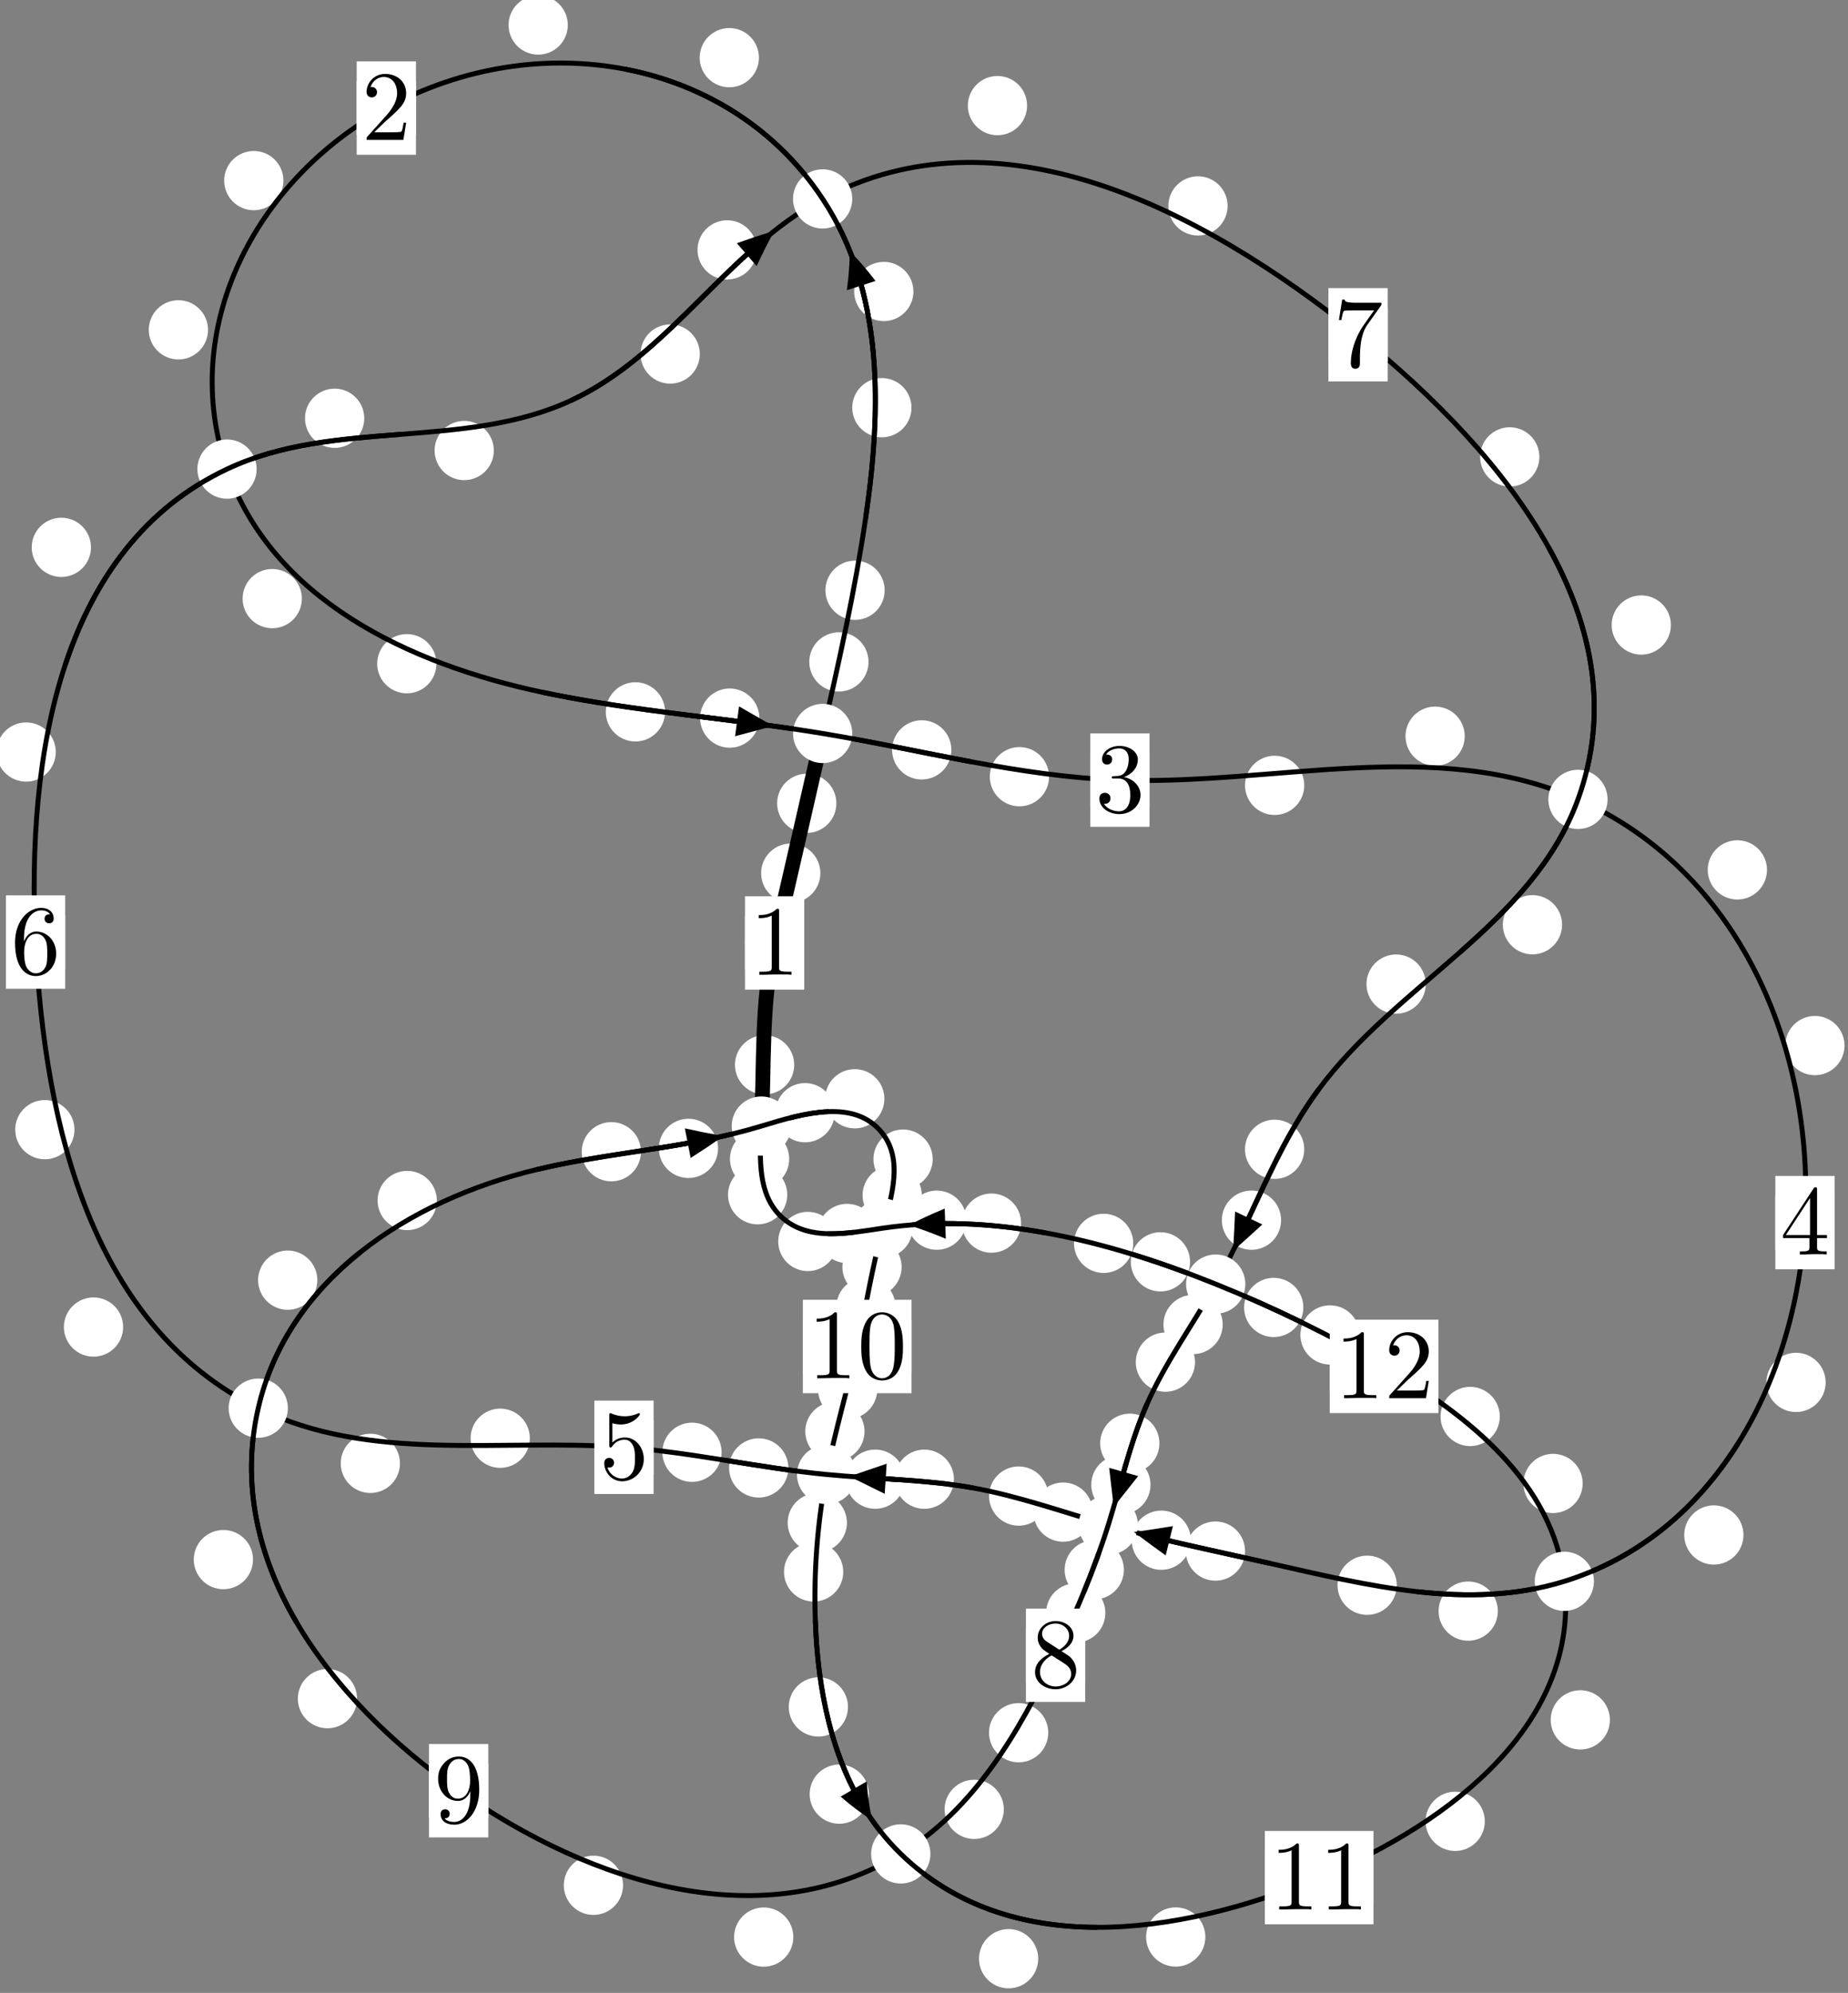 <?xml version="1.0"?>
<!-- Created by MetaPost 1.999 on 2021.07.05:2356 -->
<svg version="1.1" xmlns="http://www.w3.org/2000/svg" xmlns:xlink="http://www.w3.org/1999/xlink" width="186.455" height="201.065" viewBox="0 0 186.455 201.065">
<rect x="0" y="0" width="186.455" height="201.065" fill="#808080" stroke="none"/>
<!-- Original BoundingBox: -83.350815 -126.601593 103.104248 74.463654 -->
  <defs>
    <g transform="scale(0.01,0.01)" id="GLYPHcmr10_48">
      <path style="fill-rule: evenodd;" d="M460 -320C460 -400,455 -480,420 -554C374 -650,292 -666,250 -666C190 -666,117 -640,76 -547C44 -478,39 -400,39 -320C39 -245,43 -155,84 -79C127 2,200 22,249 22C303 22,379 1,423 -94C455 -163,460 -241,460 -320M249 -0C210 -0,151 -25,133 -121C122 -181,122 -273,122 -332C122 -396,122 -462,130 -516C149 -635,224 -644,249 -644C282 -644,348 -626,367 -527C377 -471,377 -395,377 -332C377 -257,377 -189,366 -125C351 -30,294 -0,249 -0"></path>
    </g>
    <g transform="scale(0.01,0.01)" id="GLYPHcmr10_49">
      <path style="fill-rule: evenodd;" d="M294 -640C294 -664,294 -666,271 -666C209 -602,121 -602,89 -602L89 -571C109 -571,168 -571,220 -597L220 -79C220 -43,217 -31,127 -31L95 -31L95 -0L257 -0L130 -3L217 -3L257 -3L297 -3L384 -3L419 -0L419 -31L387 -31C297 -31,294 -42,294 -79"></path>
    </g>
    <g transform="scale(0.01,0.01)" id="GLYPHcmr10_50">
      <path style="fill-rule: evenodd;" d="M127 -77L233 -180C389 -318,449 -372,449 -472C449 -586,359 -666,237 -666C124 -666,50 -574,50 -485C50 -429,100 -429,103 -429C120 -429,155 -441,155 -482C155 -508,137 -534,102 -534C94 -534,92 -534,89 -533C112 -598,166 -635,224 -635C315 -635,358 -554,358 -472C358 -392,308 -313,253 -251L61 -37C50 -26,50 -24,50 -0L421 -0L449 -174L424 -174C419 -144,412 -100,402 -85C395 -77,329 -77,307 -77"></path>
    </g>
    <g transform="scale(0.01,0.01)" id="GLYPHcmr10_51">
      <path style="fill-rule: evenodd;" d="M290 -352C372 -379,430 -449,430 -528C430 -610,342 -666,246 -666C145 -666,69 -606,69 -530C69 -497,91 -478,120 -478C151 -478,171 -500,171 -529C171 -579,124 -579,109 -579C140 -628,206 -641,242 -641C283 -641,338 -619,338 -529C338 -517,336 -459,310 -415C280 -367,246 -364,221 -363C213 -362,189 -360,182 -360C174 -359,167 -358,167 -348C167 -337,174 -337,191 -337L235 -337C317 -337,354 -269,354 -171C354 -35,285 -6,241 -6C198 -6,123 -23,88 -82C123 -77,154 -99,154 -137C154 -173,127 -193,98 -193C74 -193,42 -179,42 -135C42 -44,135 22,244 22C366 22,457 -69,457 -171C457 -253,394 -331,290 -352"></path>
    </g>
    <g transform="scale(0.01,0.01)" id="GLYPHcmr10_52">
      <path style="fill-rule: evenodd;" d="M294 -165L294 -78C294 -42,292 -31,218 -31L197 -31L197 -0L332 -0L238 -3L290 -3L332 -3L374 -3L427 -3L468 -0L468 -31L447 -31C373 -31,371 -42,371 -78L371 -165L471 -165L471 -196L371 -196L371 -651C371 -671,371 -677,355 -677C346 -677,343 -677,335 -665L28 -196L28 -165M300 -196L56 -196L300 -569"></path>
    </g>
    <g transform="scale(0.01,0.01)" id="GLYPHcmr10_53">
      <path style="fill-rule: evenodd;" d="M449 -201C449 -320,367 -420,259 -420C211 -420,168 -404,132 -369L132 -564C152 -558,185 -551,217 -551C340 -551,410 -642,410 -655C410 -661,407 -666,400 -666C399 -666,397 -666,392 -663C372 -654,323 -634,256 -634C216 -634,170 -641,123 -662C115 -665,113 -665,111 -665C101 -665,101 -657,101 -641L101 -345C101 -327,101 -319,115 -319C122 -319,124 -322,128 -328C139 -344,176 -398,257 -398C309 -398,334 -352,342 -334C358 -297,360 -258,360 -208C360 -173,360 -113,336 -71C312 -32,275 -6,229 -6C156 -6,99 -59,82 -118C85 -117,88 -116,99 -116C132 -116,149 -141,149 -165C149 -189,132 -214,99 -214C85 -214,50 -207,50 -161C50 -75,119 22,231 22C347 22,449 -74,449 -201"></path>
    </g>
    <g transform="scale(0.01,0.01)" id="GLYPHcmr10_54">
      <path style="fill-rule: evenodd;" d="M132 -328L132 -352C132 -605,256 -641,307 -641C331 -641,373 -635,395 -601C380 -601,340 -601,340 -556C340 -525,364 -510,386 -510C402 -510,432 -519,432 -558C432 -618,388 -666,305 -666C177 -666,42 -537,42 -316C42 -49,158 22,251 22C362 22,457 -72,457 -204C457 -331,368 -427,257 -427C189 -427,152 -376,132 -328M251 -6C188 -6,158 -66,152 -81C134 -128,134 -208,134 -226C134 -304,166 -404,256 -404C272 -404,318 -404,349 -342C367 -305,367 -254,367 -205C367 -157,367 -107,350 -71C320 -11,274 -6,251 -6"></path>
    </g>
    <g transform="scale(0.01,0.01)" id="GLYPHcmr10_55">
      <path style="fill-rule: evenodd;" d="M476 -609C485 -621,485 -623,485 -644L242 -644C120 -644,118 -657,114 -676L89 -676L56 -470L81 -470C84 -486,93 -549,106 -561C113 -567,191 -567,204 -567L411 -567C400 -551,321 -442,299 -409C209 -274,176 -135,176 -33C176 -23,176 22,222 22C268 22,268 -23,268 -33L268 -84C268 -139,271 -194,279 -248C283 -271,297 -357,341 -419"></path>
    </g>
    <g transform="scale(0.01,0.01)" id="GLYPHcmr10_56">
      <path style="fill-rule: evenodd;" d="M163 -457C117 -487,113 -521,113 -538C113 -599,178 -641,249 -641C322 -641,386 -589,386 -517C386 -460,347 -412,287 -377M309 -362C381 -399,430 -451,430 -517C430 -609,341 -666,250 -666C150 -666,69 -592,69 -499C69 -481,71 -436,113 -389C124 -377,161 -352,186 -335C128 -306,42 -250,42 -151C42 -45,144 22,249 22C362 22,457 -61,457 -168C457 -204,446 -249,408 -291C389 -312,373 -322,309 -362M209 -320L332 -242C360 -223,407 -193,407 -132C407 -58,332 -6,250 -6C164 -6,92 -68,92 -151C92 -209,124 -273,209 -320"></path>
    </g>
    <g transform="scale(0.01,0.01)" id="GLYPHcmr10_57">
      <path style="fill-rule: evenodd;" d="M367 -318L367 -286C367 -52,263 -6,205 -6C188 -6,134 -8,107 -42C151 -42,159 -71,159 -88C159 -119,135 -134,113 -134C97 -134,67 -125,67 -86C67 -19,121 22,206 22C335 22,457 -114,457 -329C457 -598,342 -666,253 -666C198 -666,149 -648,106 -603C65 -558,42 -516,42 -441C42 -316,130 -218,242 -218C303 -218,344 -260,367 -318M243 -241C227 -241,181 -241,150 -304C132 -341,132 -391,132 -440C132 -494,132 -541,153 -578C180 -628,218 -641,253 -641C299 -641,332 -607,349 -562C361 -530,365 -467,365 -421C365 -338,331 -241,243 -241"></path>
    </g>
  </defs>
  <path d="M82.771 88.093C82.771 87.3,82.456 86.54,81.896 85.98C81.335 85.419,80.575 85.104,79.783 85.104C78.99 85.104,78.23 85.419,77.669 85.98C77.109 86.54,76.794 87.3,76.794 88.093C76.794 88.886,77.109 89.646,77.669 90.206C78.23 90.767,78.99 91.082,79.783 91.082C80.575 91.082,81.335 90.767,81.896 90.206C82.456 89.646,82.771 88.886,82.771 88.093Z" style="fill: rgb(100%,100%,100%);stroke: none;"></path>
  <path d="M81.144 95.135C81.144 94.342,80.829 93.582,80.268 93.022C79.708 92.461,78.948 92.146,78.155 92.146C77.362 92.146,76.602 92.461,76.042 93.022C75.481 93.582,75.166 94.342,75.166 95.135C75.166 95.928,75.481 96.688,76.042 97.248C76.602 97.809,77.362 98.124,78.155 98.124C78.948 98.124,79.708 97.809,80.268 97.248C80.829 96.688,81.144 95.928,81.144 95.135Z" style="fill: rgb(100%,100%,100%);stroke: none;"></path>
  <path d="M87.63 66.779C87.63 65.987,87.315 65.227,86.755 64.666C86.195 64.106,85.434 63.791,84.642 63.791C83.849 63.791,83.089 64.106,82.528 64.666C81.968 65.227,81.653 65.987,81.653 66.779C81.653 67.572,81.968 68.332,82.528 68.893C83.089 69.453,83.849 69.768,84.642 69.768C85.434 69.768,86.195 69.453,86.755 68.893C87.315 68.332,87.63 67.572,87.63 66.779Z" style="fill: rgb(100%,100%,100%);stroke: none;"></path>
  <path d="M84.386 81.048C84.386 80.255,84.071 79.495,83.511 78.935C82.95 78.374,82.19 78.059,81.398 78.059C80.605 78.059,79.845 78.374,79.284 78.935C78.724 79.495,78.409 80.255,78.409 81.048C78.409 81.841,78.724 82.601,79.284 83.161C79.845 83.722,80.605 84.037,81.398 84.037C82.19 84.037,82.95 83.722,83.511 83.161C84.071 82.601,84.386 81.841,84.386 81.048Z" style="fill: rgb(100%,100%,100%);stroke: none;"></path>
  <path d="M91.965 41.131C91.965 40.338,91.65 39.578,91.09 39.017C90.529 38.457,89.769 38.142,88.976 38.142C88.184 38.142,87.423 38.457,86.863 39.017C86.302 39.578,85.988 40.338,85.988 41.131C85.988 41.923,86.302 42.683,86.863 43.244C87.423 43.804,88.184 44.119,88.976 44.119C89.769 44.119,90.529 43.804,91.09 43.244C91.65 42.683,91.965 41.923,91.965 41.131Z" style="fill: rgb(100%,100%,100%);stroke: none;"></path>
  <path d="M89.26 59.55C89.26 58.757,88.945 57.997,88.384 57.437C87.824 56.876,87.064 56.561,86.271 56.561C85.478 56.561,84.718 56.876,84.158 57.437C83.597 57.997,83.282 58.757,83.282 59.55C83.282 60.343,83.597 61.103,84.158 61.663C84.718 62.224,85.478 62.539,86.271 62.539C87.064 62.539,87.824 62.224,88.384 61.663C88.945 61.103,89.26 60.343,89.26 59.55Z" style="fill: rgb(100%,100%,100%);stroke: none;"></path>
  <path d="M76.572 5.818C76.572 5.025,76.257 4.265,75.697 3.705C75.136 3.144,74.376 2.829,73.583 2.829C72.791 2.829,72.031 3.144,71.47 3.705C70.91 4.265,70.595 5.025,70.595 5.818C70.595 6.611,70.91 7.371,71.47 7.931C72.031 8.492,72.791 8.807,73.583 8.807C74.376 8.807,75.136 8.492,75.697 7.931C76.257 7.371,76.572 6.611,76.572 5.818Z" style="fill: rgb(100%,100%,100%);stroke: none;"></path>
  <path d="M92.16 29.409C92.16 28.616,91.845 27.856,91.285 27.295C90.724 26.735,89.964 26.42,89.171 26.42C88.379 26.42,87.619 26.735,87.058 27.295C86.498 27.856,86.183 28.616,86.183 29.409C86.183 30.201,86.498 30.962,87.058 31.522C87.619 32.083,88.379 32.397,89.171 32.397C89.964 32.397,90.724 32.083,91.285 31.522C91.845 30.962,92.16 30.201,92.16 29.409Z" style="fill: rgb(100%,100%,100%);stroke: none;"></path>
  <path d="M28.595 18.222C28.595 17.429,28.28 16.669,27.72 16.108C27.16 15.548,26.399 15.233,25.607 15.233C24.814 15.233,24.054 15.548,23.493 16.108C22.933 16.669,22.618 17.429,22.618 18.222C22.618 19.014,22.933 19.774,23.493 20.335C24.054 20.895,24.814 21.21,25.607 21.21C26.399 21.21,27.16 20.895,27.72 20.335C28.28 19.774,28.595 19.014,28.595 18.222Z" style="fill: rgb(100%,100%,100%);stroke: none;"></path>
  <path d="M57.289 2.525C57.289 1.732,56.974 0.972,56.414 0.412C55.853 -0.149,55.093 -0.464,54.3 -0.464C53.508 -0.464,52.748 -0.149,52.187 0.412C51.627 0.972,51.312 1.732,51.312 2.525C51.312 3.318,51.627 4.078,52.187 4.638C52.748 5.199,53.508 5.514,54.3 5.514C55.093 5.514,55.853 5.199,56.414 4.638C56.974 4.078,57.289 3.318,57.289 2.525Z" style="fill: rgb(100%,100%,100%);stroke: none;"></path>
  <path d="M30.457 60.394C30.457 59.602,30.142 58.841,29.581 58.281C29.021 57.721,28.261 57.406,27.468 57.406C26.675 57.406,25.915 57.721,25.355 58.281C24.794 58.841,24.479 59.602,24.479 60.394C24.479 61.187,24.794 61.947,25.355 62.508C25.915 63.068,26.675 63.383,27.468 63.383C28.261 63.383,29.021 63.068,29.581 62.508C30.142 61.947,30.457 61.187,30.457 60.394Z" style="fill: rgb(100%,100%,100%);stroke: none;"></path>
  <path d="M20.988 33.277C20.988 32.485,20.673 31.724,20.113 31.164C19.552 30.603,18.792 30.288,18 30.288C17.207 30.288,16.447 30.603,15.886 31.164C15.326 31.724,15.011 32.485,15.011 33.277C15.011 34.07,15.326 34.83,15.886 35.391C16.447 35.951,17.207 36.266,18 36.266C18.792 36.266,19.552 35.951,20.113 35.391C20.673 34.83,20.988 34.07,20.988 33.277Z" style="fill: rgb(100%,100%,100%);stroke: none;"></path>
  <path d="M67.1 71.821C67.1 71.028,66.785 70.268,66.224 69.708C65.664 69.147,64.904 68.832,64.111 68.832C63.318 68.832,62.558 69.147,61.998 69.708C61.437 70.268,61.122 71.028,61.122 71.821C61.122 72.614,61.437 73.374,61.998 73.934C62.558 74.495,63.318 74.81,64.111 74.81C64.904 74.81,65.664 74.495,66.224 73.934C66.785 73.374,67.1 72.614,67.1 71.821Z" style="fill: rgb(100%,100%,100%);stroke: none;"></path>
  <path d="M44.035 66.962C44.035 66.17,43.72 65.409,43.159 64.849C42.599 64.288,41.839 63.974,41.046 63.974C40.253 63.974,39.493 64.288,38.933 64.849C38.372 65.409,38.057 66.17,38.057 66.962C38.057 67.755,38.372 68.515,38.933 69.076C39.493 69.636,40.253 69.951,41.046 69.951C41.839 69.951,42.599 69.636,43.159 69.076C43.72 68.515,44.035 67.755,44.035 66.962Z" style="fill: rgb(100%,100%,100%);stroke: none;"></path>
  <path d="M95.987 75.655C95.987 74.862,95.672 74.102,95.112 73.541C94.551 72.981,93.791 72.666,92.998 72.666C92.206 72.666,91.445 72.981,90.885 73.541C90.324 74.102,90.009 74.862,90.009 75.655C90.009 76.447,90.324 77.208,90.885 77.768C91.445 78.329,92.206 78.644,92.998 78.644C93.791 78.644,94.551 78.329,95.112 77.768C95.672 77.208,95.987 76.447,95.987 75.655Z" style="fill: rgb(100%,100%,100%);stroke: none;"></path>
  <path d="M76.616 72.449C76.616 71.656,76.301 70.896,75.74 70.335C75.18 69.775,74.42 69.46,73.627 69.46C72.834 69.46,72.074 69.775,71.514 70.335C70.953 70.896,70.638 71.656,70.638 72.449C70.638 73.241,70.953 74.002,71.514 74.562C72.074 75.123,72.834 75.437,73.627 75.437C74.42 75.437,75.18 75.123,75.74 74.562C76.301 74.002,76.616 73.241,76.616 72.449Z" style="fill: rgb(100%,100%,100%);stroke: none;"></path>
  <path d="M131.595 79.234C131.595 78.441,131.28 77.681,130.719 77.121C130.159 76.56,129.399 76.245,128.606 76.245C127.813 76.245,127.053 76.56,126.493 77.121C125.932 77.681,125.617 78.441,125.617 79.234C125.617 80.027,125.932 80.787,126.493 81.347C127.053 81.908,127.813 82.223,128.606 82.223C129.399 82.223,130.159 81.908,130.719 81.347C131.28 80.787,131.595 80.027,131.595 79.234Z" style="fill: rgb(100%,100%,100%);stroke: none;"></path>
  <path d="M105.844 78.361C105.844 77.568,105.529 76.808,104.969 76.248C104.408 75.687,103.648 75.372,102.855 75.372C102.063 75.372,101.303 75.687,100.742 76.248C100.182 76.808,99.867 77.568,99.867 78.361C99.867 79.154,100.182 79.914,100.742 80.474C101.303 81.035,102.063 81.35,102.855 81.35C103.648 81.35,104.408 81.035,104.969 80.474C105.529 79.914,105.844 79.154,105.844 78.361Z" style="fill: rgb(100%,100%,100%);stroke: none;"></path>
  <path d="M178.281 87.763C178.281 86.971,177.966 86.21,177.406 85.65C176.845 85.09,176.085 84.775,175.292 84.775C174.5 84.775,173.739 85.09,173.179 85.65C172.618 86.21,172.303 86.971,172.303 87.763C172.303 88.556,172.618 89.316,173.179 89.877C173.739 90.437,174.5 90.752,175.292 90.752C176.085 90.752,176.845 90.437,177.406 89.877C177.966 89.316,178.281 88.556,178.281 87.763Z" style="fill: rgb(100%,100%,100%);stroke: none;"></path>
  <path d="M147.785 74.275C147.785 73.482,147.47 72.722,146.91 72.161C146.349 71.601,145.589 71.286,144.796 71.286C144.004 71.286,143.244 71.601,142.683 72.161C142.123 72.722,141.808 73.482,141.808 74.275C141.808 75.067,142.123 75.827,142.683 76.388C143.244 76.948,144.004 77.263,144.796 77.263C145.589 77.263,146.349 76.948,146.91 76.388C147.47 75.827,147.785 75.067,147.785 74.275Z" style="fill: rgb(100%,100%,100%);stroke: none;"></path>
  <path d="M184.201 139.471C184.201 138.678,183.886 137.918,183.325 137.358C182.765 136.797,182.005 136.482,181.212 136.482C180.419 136.482,179.659 136.797,179.099 137.358C178.538 137.918,178.223 138.678,178.223 139.471C178.223 140.264,178.538 141.024,179.099 141.584C179.659 142.145,180.419 142.46,181.212 142.46C182.005 142.46,182.765 142.145,183.325 141.584C183.886 141.024,184.201 140.264,184.201 139.471Z" style="fill: rgb(100%,100%,100%);stroke: none;"></path>
  <path d="M186.104 105.487C186.104 104.695,185.789 103.935,185.229 103.374C184.668 102.814,183.908 102.499,183.116 102.499C182.323 102.499,181.563 102.814,181.002 103.374C180.442 103.935,180.127 104.695,180.127 105.487C180.127 106.28,180.442 107.04,181.002 107.601C181.563 108.161,182.323 108.476,183.116 108.476C183.908 108.476,184.668 108.161,185.229 107.601C185.789 107.04,186.104 106.28,186.104 105.487Z" style="fill: rgb(100%,100%,100%);stroke: none;"></path>
  <path d="M151.124 162.545C151.124 161.753,150.809 160.993,150.249 160.432C149.688 159.872,148.928 159.557,148.135 159.557C147.343 159.557,146.582 159.872,146.022 160.432C145.461 160.993,145.147 161.753,145.147 162.545C145.147 163.338,145.461 164.098,146.022 164.659C146.582 165.219,147.343 165.534,148.135 165.534C148.928 165.534,149.688 165.219,150.249 164.659C150.809 164.098,151.124 163.338,151.124 162.545Z" style="fill: rgb(100%,100%,100%);stroke: none;"></path>
  <path d="M175.909 154.863C175.909 154.07,175.594 153.31,175.033 152.75C174.473 152.189,173.713 151.874,172.92 151.874C172.127 151.874,171.367 152.189,170.807 152.75C170.246 153.31,169.931 154.07,169.931 154.863C169.931 155.656,170.246 156.416,170.807 156.976C171.367 157.537,172.127 157.852,172.92 157.852C173.713 157.852,174.473 157.537,175.033 156.976C175.594 156.416,175.909 155.656,175.909 154.863Z" style="fill: rgb(100%,100%,100%);stroke: none;"></path>
  <path d="M125.62 156.488C125.62 155.696,125.305 154.936,124.745 154.375C124.185 153.815,123.424 153.5,122.632 153.5C121.839 153.5,121.079 153.815,120.518 154.375C119.958 154.936,119.643 155.696,119.643 156.488C119.643 157.281,119.958 158.041,120.518 158.602C121.079 159.162,121.839 159.477,122.632 159.477C123.424 159.477,124.185 159.162,124.745 158.602C125.305 158.041,125.62 157.281,125.62 156.488Z" style="fill: rgb(100%,100%,100%);stroke: none;"></path>
  <path d="M140.928 159.935C140.928 159.143,140.613 158.383,140.052 157.822C139.492 157.262,138.732 156.947,137.939 156.947C137.146 156.947,136.386 157.262,135.826 157.822C135.265 158.383,134.95 159.143,134.95 159.935C134.95 160.728,135.265 161.488,135.826 162.049C136.386 162.609,137.146 162.924,137.939 162.924C138.732 162.924,139.492 162.609,140.052 162.049C140.613 161.488,140.928 160.728,140.928 159.935Z" style="fill: rgb(100%,100%,100%);stroke: none;"></path>
  <path d="M110.249 152.557C110.249 151.764,109.934 151.004,109.373 150.444C108.813 149.883,108.053 149.568,107.26 149.568C106.467 149.568,105.707 149.883,105.147 150.444C104.586 151.004,104.271 151.764,104.271 152.557C104.271 153.35,104.586 154.11,105.147 154.67C105.707 155.231,106.467 155.546,107.26 155.546C108.053 155.546,108.813 155.231,109.373 154.67C109.934 154.11,110.249 153.35,110.249 152.557Z" style="fill: rgb(100%,100%,100%);stroke: none;"></path>
  <path d="M120.159 155.391C120.159 154.599,119.844 153.839,119.284 153.278C118.723 152.718,117.963 152.403,117.171 152.403C116.378 152.403,115.618 152.718,115.057 153.278C114.497 153.839,114.182 154.599,114.182 155.391C114.182 156.184,114.497 156.944,115.057 157.505C115.618 158.065,116.378 158.38,117.171 158.38C117.963 158.38,118.723 158.065,119.284 157.505C119.844 156.944,120.159 156.184,120.159 155.391Z" style="fill: rgb(100%,100%,100%);stroke: none;"></path>
  <path d="M96.246 149.237C96.246 148.445,95.931 147.684,95.37 147.124C94.81 146.564,94.05 146.249,93.257 146.249C92.464 146.249,91.704 146.564,91.144 147.124C90.583 147.684,90.268 148.445,90.268 149.237C90.268 150.03,90.583 150.79,91.144 151.351C91.704 151.911,92.464 152.226,93.257 152.226C94.05 152.226,94.81 151.911,95.37 151.351C95.931 150.79,96.246 150.03,96.246 149.237Z" style="fill: rgb(100%,100%,100%);stroke: none;"></path>
  <path d="M105.769 150.939C105.769 150.146,105.454 149.386,104.893 148.825C104.333 148.265,103.573 147.95,102.78 147.95C101.987 147.95,101.227 148.265,100.667 148.825C100.106 149.386,99.791 150.146,99.791 150.939C99.791 151.731,100.106 152.491,100.667 153.052C101.227 153.612,101.987 153.927,102.78 153.927C103.573 153.927,104.333 153.612,104.893 153.052C105.454 152.491,105.769 151.731,105.769 150.939Z" style="fill: rgb(100%,100%,100%);stroke: none;"></path>
  <path d="M79.541 148.1C79.541 147.307,79.226 146.547,78.666 145.987C78.105 145.426,77.345 145.111,76.552 145.111C75.76 145.111,74.999 145.426,74.439 145.987C73.878 146.547,73.563 147.307,73.563 148.1C73.563 148.893,73.878 149.653,74.439 150.213C74.999 150.774,75.76 151.089,76.552 151.089C77.345 151.089,78.105 150.774,78.666 150.213C79.226 149.653,79.541 148.893,79.541 148.1Z" style="fill: rgb(100%,100%,100%);stroke: none;"></path>
  <path d="M91.293 149.236C91.293 148.443,90.978 147.683,90.417 147.122C89.857 146.562,89.097 146.247,88.304 146.247C87.511 146.247,86.751 146.562,86.191 147.122C85.63 147.683,85.315 148.443,85.315 149.236C85.315 150.028,85.63 150.788,86.191 151.349C86.751 151.909,87.511 152.224,88.304 152.224C89.097 152.224,89.857 151.909,90.417 151.349C90.978 150.788,91.293 150.028,91.293 149.236Z" style="fill: rgb(100%,100%,100%);stroke: none;"></path>
  <path d="M53.458 145.103C53.458 144.31,53.143 143.55,52.583 142.99C52.022 142.429,51.262 142.114,50.47 142.114C49.677 142.114,48.917 142.429,48.356 142.99C47.796 143.55,47.481 144.31,47.481 145.103C47.481 145.896,47.796 146.656,48.356 147.216C48.917 147.777,49.677 148.092,50.47 148.092C51.262 148.092,52.022 147.777,52.583 147.216C53.143 146.656,53.458 145.896,53.458 145.103Z" style="fill: rgb(100%,100%,100%);stroke: none;"></path>
  <path d="M72.807 146.52C72.807 145.727,72.492 144.967,71.932 144.406C71.371 143.846,70.611 143.531,69.818 143.531C69.026 143.531,68.266 143.846,67.705 144.406C67.145 144.967,66.83 145.727,66.83 146.52C66.83 147.312,67.145 148.072,67.705 148.633C68.266 149.193,69.026 149.508,69.818 149.508C70.611 149.508,71.371 149.193,71.932 148.633C72.492 148.072,72.807 147.312,72.807 146.52Z" style="fill: rgb(100%,100%,100%);stroke: none;"></path>
  <path d="M12.423 133.885C12.423 133.093,12.108 132.333,11.548 131.772C10.988 131.212,10.227 130.897,9.435 130.897C8.642 130.897,7.882 131.212,7.321 131.772C6.761 132.333,6.446 133.093,6.446 133.885C6.446 134.678,6.761 135.438,7.321 135.999C7.882 136.559,8.642 136.874,9.435 136.874C10.227 136.874,10.988 136.559,11.548 135.999C12.108 135.438,12.423 134.678,12.423 133.885Z" style="fill: rgb(100%,100%,100%);stroke: none;"></path>
  <path d="M40.355 147.639C40.355 146.846,40.04 146.086,39.48 145.526C38.919 144.965,38.159 144.65,37.367 144.65C36.574 144.65,35.814 144.965,35.253 145.526C34.693 146.086,34.378 146.846,34.378 147.639C34.378 148.432,34.693 149.192,35.253 149.752C35.814 150.313,36.574 150.628,37.367 150.628C38.159 150.628,38.919 150.313,39.48 149.752C40.04 149.192,40.355 148.432,40.355 147.639Z" style="fill: rgb(100%,100%,100%);stroke: none;"></path>
  <path d="M5.627 75.872C5.627 75.08,5.312 74.319,4.751 73.759C4.191 73.199,3.431 72.884,2.638 72.884C1.845 72.884,1.085 73.199,0.525 73.759C-0.036 74.319,-0.351 75.08,-0.351 75.872C-0.351 76.665,-0.036 77.425,0.525 77.986C1.085 78.546,1.845 78.861,2.638 78.861C3.431 78.861,4.191 78.546,4.751 77.986C5.312 77.425,5.627 76.665,5.627 75.872Z" style="fill: rgb(100%,100%,100%);stroke: none;"></path>
  <path d="M7.514 113.972C7.514 113.18,7.199 112.42,6.639 111.859C6.078 111.299,5.318 110.984,4.525 110.984C3.733 110.984,2.972 111.299,2.412 111.859C1.851 112.42,1.536 113.18,1.536 113.972C1.536 114.765,1.851 115.525,2.412 116.086C2.972 116.646,3.733 116.961,4.525 116.961C5.318 116.961,6.078 116.646,6.639 116.086C7.199 115.525,7.514 114.765,7.514 113.972Z" style="fill: rgb(100%,100%,100%);stroke: none;"></path>
  <path d="M36.752 42.199C36.752 41.406,36.437 40.646,35.876 40.086C35.316 39.525,34.555 39.21,33.763 39.21C32.97 39.21,32.21 39.525,31.649 40.086C31.089 40.646,30.774 41.406,30.774 42.199C30.774 42.992,31.089 43.752,31.649 44.312C32.21 44.873,32.97 45.188,33.763 45.188C34.555 45.188,35.316 44.873,35.876 44.312C36.437 43.752,36.752 42.992,36.752 42.199Z" style="fill: rgb(100%,100%,100%);stroke: none;"></path>
  <path d="M9.179 55.221C9.179 54.429,8.864 53.669,8.303 53.108C7.743 52.548,6.983 52.233,6.19 52.233C5.397 52.233,4.637 52.548,4.077 53.108C3.516 53.669,3.201 54.429,3.201 55.221C3.201 56.014,3.516 56.774,4.077 57.335C4.637 57.895,5.397 58.21,6.19 58.21C6.983 58.21,7.743 57.895,8.303 57.335C8.864 56.774,9.179 56.014,9.179 55.221Z" style="fill: rgb(100%,100%,100%);stroke: none;"></path>
  <path d="M70.608 35.717C70.608 34.925,70.293 34.165,69.733 33.604C69.172 33.044,68.412 32.729,67.62 32.729C66.827 32.729,66.067 33.044,65.506 33.604C64.946 34.165,64.631 34.925,64.631 35.717C64.631 36.51,64.946 37.27,65.506 37.831C66.067 38.391,66.827 38.706,67.62 38.706C68.412 38.706,69.172 38.391,69.733 37.831C70.293 37.27,70.608 36.51,70.608 35.717Z" style="fill: rgb(100%,100%,100%);stroke: none;"></path>
  <path d="M49.826 45.453C49.826 44.66,49.511 43.9,48.951 43.339C48.39 42.779,47.63 42.464,46.838 42.464C46.045 42.464,45.285 42.779,44.724 43.339C44.164 43.9,43.849 44.66,43.849 45.453C43.849 46.245,44.164 47.005,44.724 47.566C45.285 48.126,46.045 48.441,46.838 48.441C47.63 48.441,48.39 48.126,48.951 47.566C49.511 47.005,49.826 46.245,49.826 45.453Z" style="fill: rgb(100%,100%,100%);stroke: none;"></path>
  <path d="M103.628 10.655C103.628 9.862,103.313 9.102,102.752 8.541C102.192 7.981,101.432 7.666,100.639 7.666C99.846 7.666,99.086 7.981,98.526 8.541C97.965 9.102,97.65 9.862,97.65 10.655C97.65 11.447,97.965 12.207,98.526 12.768C99.086 13.328,99.846 13.643,100.639 13.643C101.432 13.643,102.192 13.328,102.752 12.768C103.313 12.207,103.628 11.447,103.628 10.655Z" style="fill: rgb(100%,100%,100%);stroke: none;"></path>
  <path d="M76.354 25.211C76.354 24.419,76.039 23.658,75.479 23.098C74.918 22.537,74.158 22.222,73.366 22.222C72.573 22.222,71.813 22.537,71.252 23.098C70.692 23.658,70.377 24.419,70.377 25.211C70.377 26.004,70.692 26.764,71.252 27.325C71.813 27.885,72.573 28.2,73.366 28.2C74.158 28.2,74.918 27.885,75.479 27.325C76.039 26.764,76.354 26.004,76.354 25.211Z" style="fill: rgb(100%,100%,100%);stroke: none;"></path>
  <path d="M155.317 46.096C155.317 45.303,155.002 44.543,154.441 43.982C153.881 43.422,153.121 43.107,152.328 43.107C151.535 43.107,150.775 43.422,150.215 43.982C149.654 44.543,149.339 45.303,149.339 46.096C149.339 46.888,149.654 47.649,150.215 48.209C150.775 48.77,151.535 49.085,152.328 49.085C153.121 49.085,153.881 48.77,154.441 48.209C155.002 47.649,155.317 46.888,155.317 46.096Z" style="fill: rgb(100%,100%,100%);stroke: none;"></path>
  <path d="M123.861 20.775C123.861 19.983,123.546 19.223,122.985 18.662C122.425 18.102,121.664 17.787,120.872 17.787C120.079 17.787,119.319 18.102,118.758 18.662C118.198 19.223,117.883 19.983,117.883 20.775C117.883 21.568,118.198 22.328,118.758 22.889C119.319 23.449,120.079 23.764,120.872 23.764C121.664 23.764,122.425 23.449,122.985 22.889C123.546 22.328,123.861 21.568,123.861 20.775Z" style="fill: rgb(100%,100%,100%);stroke: none;"></path>
  <path d="M157.607 93.297C157.607 92.504,157.292 91.744,156.732 91.184C156.171 90.623,155.411 90.308,154.619 90.308C153.826 90.308,153.066 90.623,152.505 91.184C151.945 91.744,151.63 92.504,151.63 93.297C151.63 94.09,151.945 94.85,152.505 95.41C153.066 95.971,153.826 96.286,154.619 96.286C155.411 96.286,156.171 95.971,156.732 95.41C157.292 94.85,157.607 94.09,157.607 93.297Z" style="fill: rgb(100%,100%,100%);stroke: none;"></path>
  <path d="M168.587 63.057C168.587 62.265,168.272 61.504,167.711 60.944C167.151 60.384,166.391 60.069,165.598 60.069C164.805 60.069,164.045 60.384,163.485 60.944C162.924 61.504,162.609 62.265,162.609 63.057C162.609 63.85,162.924 64.61,163.485 65.171C164.045 65.731,164.805 66.046,165.598 66.046C166.391 66.046,167.151 65.731,167.711 65.171C168.272 64.61,168.587 63.85,168.587 63.057Z" style="fill: rgb(100%,100%,100%);stroke: none;"></path>
  <path d="M131.592 115.951C131.592 115.158,131.277 114.398,130.717 113.838C130.156 113.277,129.396 112.962,128.603 112.962C127.811 112.962,127.05 113.277,126.49 113.838C125.929 114.398,125.614 115.158,125.614 115.951C125.614 116.744,125.929 117.504,126.49 118.064C127.05 118.625,127.811 118.94,128.603 118.94C129.396 118.94,130.156 118.625,130.717 118.064C131.277 117.504,131.592 116.744,131.592 115.951Z" style="fill: rgb(100%,100%,100%);stroke: none;"></path>
  <path d="M143.851 99.285C143.851 98.492,143.536 97.732,142.975 97.171C142.415 96.611,141.655 96.296,140.862 96.296C140.069 96.296,139.309 96.611,138.749 97.171C138.188 97.732,137.873 98.492,137.873 99.285C137.873 100.077,138.188 100.838,138.749 101.398C139.309 101.959,140.069 102.273,140.862 102.273C141.655 102.273,142.415 101.959,142.975 101.398C143.536 100.838,143.851 100.077,143.851 99.285Z" style="fill: rgb(100%,100%,100%);stroke: none;"></path>
  <path d="M123.365 133.63C123.365 132.837,123.05 132.077,122.489 131.517C121.929 130.956,121.169 130.641,120.376 130.641C119.583 130.641,118.823 130.956,118.263 131.517C117.702 132.077,117.387 132.837,117.387 133.63C117.387 134.423,117.702 135.183,118.263 135.743C118.823 136.304,119.583 136.619,120.376 136.619C121.169 136.619,121.929 136.304,122.489 135.743C123.05 135.183,123.365 134.423,123.365 133.63Z" style="fill: rgb(100%,100%,100%);stroke: none;"></path>
  <path d="M129.257 123.103C129.257 122.311,128.942 121.551,128.381 120.99C127.821 120.43,127.06 120.115,126.268 120.115C125.475 120.115,124.715 120.43,124.154 120.99C123.594 121.551,123.279 122.311,123.279 123.103C123.279 123.896,123.594 124.656,124.154 125.217C124.715 125.777,125.475 126.092,126.268 126.092C127.06 126.092,127.821 125.777,128.381 125.217C128.942 124.656,129.257 123.896,129.257 123.103Z" style="fill: rgb(100%,100%,100%);stroke: none;"></path>
  <path d="M116.982 145.609C116.982 144.817,116.667 144.057,116.106 143.496C115.546 142.936,114.786 142.621,113.993 142.621C113.2 142.621,112.44 142.936,111.88 143.496C111.319 144.057,111.004 144.817,111.004 145.609C111.004 146.402,111.319 147.162,111.88 147.723C112.44 148.283,113.2 148.598,113.993 148.598C114.786 148.598,115.546 148.283,116.106 147.723C116.667 147.162,116.982 146.402,116.982 145.609Z" style="fill: rgb(100%,100%,100%);stroke: none;"></path>
  <path d="M120.572 137.426C120.572 136.633,120.257 135.873,119.696 135.312C119.136 134.752,118.376 134.437,117.583 134.437C116.79 134.437,116.03 134.752,115.47 135.312C114.909 135.873,114.594 136.633,114.594 137.426C114.594 138.218,114.909 138.979,115.47 139.539C116.03 140.1,116.79 140.415,117.583 140.415C118.376 140.415,119.136 140.1,119.696 139.539C120.257 138.979,120.572 138.218,120.572 137.426Z" style="fill: rgb(100%,100%,100%);stroke: none;"></path>
  <path d="M113.395 158.376C113.395 157.583,113.08 156.823,112.519 156.262C111.959 155.702,111.199 155.387,110.406 155.387C109.613 155.387,108.853 155.702,108.293 156.262C107.732 156.823,107.417 157.583,107.417 158.376C107.417 159.168,107.732 159.929,108.293 160.489C108.853 161.05,109.613 161.365,110.406 161.365C111.199 161.365,111.959 161.05,112.519 160.489C113.08 159.929,113.395 159.168,113.395 158.376Z" style="fill: rgb(100%,100%,100%);stroke: none;"></path>
  <path d="M116.08 149.798C116.08 149.005,115.765 148.245,115.205 147.685C114.644 147.124,113.884 146.809,113.091 146.809C112.299 146.809,111.539 147.124,110.978 147.685C110.418 148.245,110.103 149.005,110.103 149.798C110.103 150.591,110.418 151.351,110.978 151.911C111.539 152.472,112.299 152.787,113.091 152.787C113.884 152.787,114.644 152.472,115.205 151.911C115.765 151.351,116.08 150.591,116.08 149.798Z" style="fill: rgb(100%,100%,100%);stroke: none;"></path>
  <path d="M105.764 174.813C105.764 174.02,105.449 173.26,104.888 172.7C104.328 172.139,103.568 171.824,102.775 171.824C101.982 171.824,101.222 172.139,100.662 172.7C100.101 173.26,99.786 174.02,99.786 174.813C99.786 175.606,100.101 176.366,100.662 176.926C101.222 177.487,101.982 177.802,102.775 177.802C103.568 177.802,104.328 177.487,104.888 176.926C105.449 176.366,105.764 175.606,105.764 174.813Z" style="fill: rgb(100%,100%,100%);stroke: none;"></path>
  <path d="M111.525 162.729C111.525 161.936,111.21 161.176,110.65 160.616C110.09 160.055,109.329 159.74,108.537 159.74C107.744 159.74,106.984 160.055,106.423 160.616C105.863 161.176,105.548 161.936,105.548 162.729C105.548 163.522,105.863 164.282,106.423 164.842C106.984 165.403,107.744 165.718,108.537 165.718C109.329 165.718,110.09 165.403,110.65 164.842C111.21 164.282,111.525 163.522,111.525 162.729Z" style="fill: rgb(100%,100%,100%);stroke: none;"></path>
  <path d="M80.044 195.431C80.044 194.638,79.729 193.878,79.168 193.318C78.608 192.757,77.848 192.442,77.055 192.442C76.262 192.442,75.502 192.757,74.942 193.318C74.381 193.878,74.066 194.638,74.066 195.431C74.066 196.224,74.381 196.984,74.942 197.544C75.502 198.105,76.262 198.42,77.055 198.42C77.848 198.42,78.608 198.105,79.168 197.544C79.729 196.984,80.044 196.224,80.044 195.431Z" style="fill: rgb(100%,100%,100%);stroke: none;"></path>
  <path d="M101.283 182.546C101.283 181.753,100.968 180.993,100.407 180.433C99.847 179.872,99.086 179.557,98.294 179.557C97.501 179.557,96.741 179.872,96.18 180.433C95.62 180.993,95.305 181.753,95.305 182.546C95.305 183.339,95.62 184.099,96.18 184.659C96.741 185.22,97.501 185.535,98.294 185.535C99.086 185.535,99.847 185.22,100.407 184.659C100.968 184.099,101.283 183.339,101.283 182.546Z" style="fill: rgb(100%,100%,100%);stroke: none;"></path>
  <path d="M36.027 171.378C36.027 170.585,35.712 169.825,35.152 169.264C34.591 168.704,33.831 168.389,33.038 168.389C32.246 168.389,31.485 168.704,30.925 169.264C30.365 169.825,30.05 170.585,30.05 171.378C30.05 172.17,30.365 172.93,30.925 173.491C31.485 174.051,32.246 174.366,33.038 174.366C33.831 174.366,34.591 174.051,35.152 173.491C35.712 172.93,36.027 172.17,36.027 171.378Z" style="fill: rgb(100%,100%,100%);stroke: none;"></path>
  <path d="M62.863 190.207C62.863 189.414,62.548 188.654,61.987 188.093C61.427 187.533,60.667 187.218,59.874 187.218C59.081 187.218,58.321 187.533,57.761 188.093C57.2 188.654,56.885 189.414,56.885 190.207C56.885 190.999,57.2 191.76,57.761 192.32C58.321 192.881,59.081 193.195,59.874 193.195C60.667 193.195,61.427 192.881,61.987 192.32C62.548 191.76,62.863 190.999,62.863 190.207Z" style="fill: rgb(100%,100%,100%);stroke: none;"></path>
  <path d="M32.018 129.155C32.018 128.363,31.703 127.603,31.143 127.042C30.582 126.482,29.822 126.167,29.029 126.167C28.237 126.167,27.476 126.482,26.916 127.042C26.355 127.603,26.04 128.363,26.04 129.155C26.04 129.948,26.355 130.708,26.916 131.269C27.476 131.829,28.237 132.144,29.029 132.144C29.822 132.144,30.582 131.829,31.143 131.269C31.703 130.708,32.018 129.948,32.018 129.155Z" style="fill: rgb(100%,100%,100%);stroke: none;"></path>
  <path d="M25.528 157.348C25.528 156.555,25.213 155.795,24.653 155.235C24.092 154.674,23.332 154.359,22.539 154.359C21.747 154.359,20.987 154.674,20.426 155.235C19.866 155.795,19.551 156.555,19.551 157.348C19.551 158.141,19.866 158.901,20.426 159.461C20.987 160.022,21.747 160.337,22.539 160.337C23.332 160.337,24.092 160.022,24.653 159.461C25.213 158.901,25.528 158.141,25.528 157.348Z" style="fill: rgb(100%,100%,100%);stroke: none;"></path>
  <path d="M64.671 116.198C64.671 115.406,64.356 114.645,63.796 114.085C63.235 113.524,62.475 113.209,61.683 113.209C60.89 113.209,60.13 113.524,59.569 114.085C59.009 114.645,58.694 115.406,58.694 116.198C58.694 116.991,59.009 117.751,59.569 118.312C60.13 118.872,60.89 119.187,61.683 119.187C62.475 119.187,63.235 118.872,63.796 118.312C64.356 117.751,64.671 116.991,64.671 116.198Z" style="fill: rgb(100%,100%,100%);stroke: none;"></path>
  <path d="M44.074 121.118C44.074 120.326,43.759 119.565,43.199 119.005C42.638 118.444,41.878 118.13,41.085 118.13C40.293 118.13,39.532 118.444,38.972 119.005C38.412 119.565,38.097 120.326,38.097 121.118C38.097 121.911,38.412 122.671,38.972 123.232C39.532 123.792,40.293 124.107,41.085 124.107C41.878 124.107,42.638 123.792,43.199 123.232C43.759 122.671,44.074 121.911,44.074 121.118Z" style="fill: rgb(100%,100%,100%);stroke: none;"></path>
  <path d="M84.216 112.261C84.216 111.468,83.901 110.708,83.341 110.148C82.78 109.587,82.02 109.272,81.228 109.272C80.435 109.272,79.675 109.587,79.114 110.148C78.554 110.708,78.239 111.468,78.239 112.261C78.239 113.054,78.554 113.814,79.114 114.374C79.675 114.935,80.435 115.25,81.228 115.25C82.02 115.25,82.78 114.935,83.341 114.374C83.901 113.814,84.216 113.054,84.216 112.261Z" style="fill: rgb(100%,100%,100%);stroke: none;"></path>
  <path d="M72.449 115.86C72.449 115.067,72.134 114.307,71.574 113.746C71.013 113.186,70.253 112.871,69.46 112.871C68.668 112.871,67.908 113.186,67.347 113.746C66.787 114.307,66.472 115.067,66.472 115.86C66.472 116.652,66.787 117.413,67.347 117.973C67.908 118.534,68.668 118.849,69.46 118.849C70.253 118.849,71.013 118.534,71.574 117.973C72.134 117.413,72.449 116.652,72.449 115.86Z" style="fill: rgb(100%,100%,100%);stroke: none;"></path>
  <path d="M94.105 116.944C94.105 116.152,93.79 115.391,93.229 114.831C92.669 114.27,91.909 113.955,91.116 113.955C90.323 113.955,89.563 114.27,89.003 114.831C88.442 115.391,88.127 116.152,88.127 116.944C88.127 117.737,88.442 118.497,89.003 119.058C89.563 119.618,90.323 119.933,91.116 119.933C91.909 119.933,92.669 119.618,93.229 119.058C93.79 118.497,94.105 117.737,94.105 116.944Z" style="fill: rgb(100%,100%,100%);stroke: none;"></path>
  <path d="M89.231 110.854C89.231 110.062,88.916 109.301,88.355 108.741C87.795 108.18,87.035 107.866,86.242 107.866C85.449 107.866,84.689 108.18,84.129 108.741C83.568 109.301,83.253 110.062,83.253 110.854C83.253 111.647,83.568 112.407,84.129 112.968C84.689 113.528,85.449 113.843,86.242 113.843C87.035 113.843,87.795 113.528,88.355 112.968C88.916 112.407,89.231 111.647,89.231 110.854Z" style="fill: rgb(100%,100%,100%);stroke: none;"></path>
  <path d="M90.971 127.83C90.971 127.038,90.656 126.278,90.096 125.717C89.535 125.157,88.775 124.842,87.982 124.842C87.19 124.842,86.429 125.157,85.869 125.717C85.308 126.278,84.994 127.038,84.994 127.83C84.994 128.623,85.308 129.383,85.869 129.944C86.429 130.504,87.19 130.819,87.982 130.819C88.775 130.819,89.535 130.504,90.096 129.944C90.656 129.383,90.971 128.623,90.971 127.83Z" style="fill: rgb(100%,100%,100%);stroke: none;"></path>
  <path d="M93.006 120.59C93.006 119.798,92.691 119.038,92.131 118.477C91.57 117.917,90.81 117.602,90.017 117.602C89.225 117.602,88.465 117.917,87.904 118.477C87.344 119.038,87.029 119.798,87.029 120.59C87.029 121.383,87.344 122.143,87.904 122.704C88.465 123.264,89.225 123.579,90.017 123.579C90.81 123.579,91.57 123.264,92.131 122.704C92.691 122.143,93.006 121.383,93.006 120.59Z" style="fill: rgb(100%,100%,100%);stroke: none;"></path>
  <path d="M88.514 140.168C88.514 139.375,88.199 138.615,87.638 138.055C87.078 137.494,86.318 137.179,85.525 137.179C84.732 137.179,83.972 137.494,83.412 138.055C82.851 138.615,82.536 139.375,82.536 140.168C82.536 140.961,82.851 141.721,83.412 142.281C83.972 142.842,84.732 143.157,85.525 143.157C86.318 143.157,87.078 142.842,87.638 142.281C88.199 141.721,88.514 140.961,88.514 140.168Z" style="fill: rgb(100%,100%,100%);stroke: none;"></path>
  <path d="M90.361 131.87C90.361 131.077,90.046 130.317,89.486 129.756C88.925 129.196,88.165 128.881,87.373 128.881C86.58 128.881,85.82 129.196,85.259 129.756C84.699 130.317,84.384 131.077,84.384 131.87C84.384 132.662,84.699 133.423,85.259 133.983C85.82 134.543,86.58 134.858,87.373 134.858C88.165 134.858,88.925 134.543,89.486 133.983C90.046 133.423,90.361 132.662,90.361 131.87Z" style="fill: rgb(100%,100%,100%);stroke: none;"></path>
  <path d="M85.45 153.631C85.45 152.838,85.135 152.078,84.574 151.518C84.014 150.957,83.254 150.642,82.461 150.642C81.668 150.642,80.908 150.957,80.348 151.518C79.787 152.078,79.472 152.838,79.472 153.631C79.472 154.424,79.787 155.184,80.348 155.744C80.908 156.305,81.668 156.62,82.461 156.62C83.254 156.62,84.014 156.305,84.574 155.744C85.135 155.184,85.45 154.424,85.45 153.631Z" style="fill: rgb(100%,100%,100%);stroke: none;"></path>
  <path d="M87.227 144.414C87.227 143.621,86.912 142.861,86.351 142.301C85.791 141.74,85.031 141.425,84.238 141.425C83.445 141.425,82.685 141.74,82.125 142.301C81.564 142.861,81.249 143.621,81.249 144.414C81.249 145.207,81.564 145.967,82.125 146.527C82.685 147.088,83.445 147.403,84.238 147.403C85.031 147.403,85.791 147.088,86.351 146.527C86.912 145.967,87.227 145.207,87.227 144.414Z" style="fill: rgb(100%,100%,100%);stroke: none;"></path>
  <path d="M85.559 172.215C85.559 171.422,85.244 170.662,84.684 170.101C84.123 169.541,83.363 169.226,82.571 169.226C81.778 169.226,81.018 169.541,80.457 170.101C79.897 170.662,79.582 171.422,79.582 172.215C79.582 173.007,79.897 173.768,80.457 174.328C81.018 174.889,81.778 175.204,82.571 175.204C83.363 175.204,84.123 174.889,84.684 174.328C85.244 173.768,85.559 173.007,85.559 172.215Z" style="fill: rgb(100%,100%,100%);stroke: none;"></path>
  <path d="M85.08 158.592C85.08 157.799,84.765 157.039,84.205 156.479C83.644 155.918,82.884 155.603,82.091 155.603C81.299 155.603,80.539 155.918,79.978 156.479C79.418 157.039,79.103 157.799,79.103 158.592C79.103 159.385,79.418 160.145,79.978 160.705C80.539 161.266,81.299 161.581,82.091 161.581C82.884 161.581,83.644 161.266,84.205 160.705C84.765 160.145,85.08 159.385,85.08 158.592Z" style="fill: rgb(100%,100%,100%);stroke: none;"></path>
  <path d="M104.752 197.613C104.752 196.82,104.437 196.06,103.877 195.5C103.316 194.939,102.556 194.624,101.764 194.624C100.971 194.624,100.211 194.939,99.65 195.5C99.09 196.06,98.775 196.82,98.775 197.613C98.775 198.406,99.09 199.166,99.65 199.726C100.211 200.287,100.971 200.602,101.764 200.602C102.556 200.602,103.316 200.287,103.877 199.726C104.437 199.166,104.752 198.406,104.752 197.613Z" style="fill: rgb(100%,100%,100%);stroke: none;"></path>
  <path d="M87.666 181.011C87.666 180.218,87.351 179.458,86.791 178.898C86.23 178.337,85.47 178.022,84.678 178.022C83.885 178.022,83.125 178.337,82.564 178.898C82.004 179.458,81.689 180.218,81.689 181.011C81.689 181.804,82.004 182.564,82.564 183.124C83.125 183.685,83.885 184,84.678 184C85.47 184,86.23 183.685,86.791 183.124C87.351 182.564,87.666 181.804,87.666 181.011Z" style="fill: rgb(100%,100%,100%);stroke: none;"></path>
  <path d="M149.811 183.755C149.811 182.962,149.496 182.202,148.935 181.641C148.375 181.081,147.615 180.766,146.822 180.766C146.029 180.766,145.269 181.081,144.709 181.641C144.148 182.202,143.833 182.962,143.833 183.755C143.833 184.547,144.148 185.307,144.709 185.868C145.269 186.428,146.029 186.743,146.822 186.743C147.615 186.743,148.375 186.428,148.935 185.868C149.496 185.307,149.811 184.547,149.811 183.755Z" style="fill: rgb(100%,100%,100%);stroke: none;"></path>
  <path d="M121.614 195.423C121.614 194.63,121.299 193.87,120.739 193.31C120.179 192.749,119.418 192.434,118.626 192.434C117.833 192.434,117.073 192.749,116.512 193.31C115.952 193.87,115.637 194.63,115.637 195.423C115.637 196.216,115.952 196.976,116.512 197.536C117.073 198.097,117.833 198.412,118.626 198.412C119.418 198.412,120.179 198.097,120.739 197.536C121.299 196.976,121.614 196.216,121.614 195.423Z" style="fill: rgb(100%,100%,100%);stroke: none;"></path>
  <path d="M159.685 149.664C159.685 148.872,159.37 148.111,158.809 147.551C158.249 146.99,157.489 146.676,156.696 146.676C155.903 146.676,155.143 146.99,154.583 147.551C154.022 148.111,153.707 148.872,153.707 149.664C153.707 150.457,154.022 151.217,154.583 151.778C155.143 152.338,155.903 152.653,156.696 152.653C157.489 152.653,158.249 152.338,158.809 151.778C159.37 151.217,159.685 150.457,159.685 149.664Z" style="fill: rgb(100%,100%,100%);stroke: none;"></path>
  <path d="M162.433 173.518C162.433 172.726,162.118 171.966,161.558 171.405C160.997 170.845,160.237 170.53,159.445 170.53C158.652 170.53,157.892 170.845,157.331 171.405C156.771 171.966,156.456 172.726,156.456 173.518C156.456 174.311,156.771 175.071,157.331 175.632C157.892 176.192,158.652 176.507,159.445 176.507C160.237 176.507,160.997 176.192,161.558 175.632C162.118 175.071,162.433 174.311,162.433 173.518Z" style="fill: rgb(100%,100%,100%);stroke: none;"></path>
  <path d="M137.18 134.681C137.18 133.888,136.865 133.128,136.305 132.568C135.744 132.007,134.984 131.692,134.191 131.692C133.399 131.692,132.638 132.007,132.078 132.568C131.518 133.128,131.203 133.888,131.203 134.681C131.203 135.474,131.518 136.234,132.078 136.794C132.638 137.355,133.399 137.67,134.191 137.67C134.984 137.67,135.744 137.355,136.305 136.794C136.865 136.234,137.18 135.474,137.18 134.681Z" style="fill: rgb(100%,100%,100%);stroke: none;"></path>
  <path d="M151.322 142.908C151.322 142.115,151.007 141.355,150.446 140.794C149.886 140.234,149.126 139.919,148.333 139.919C147.54 139.919,146.78 140.234,146.22 140.794C145.659 141.355,145.344 142.115,145.344 142.908C145.344 143.7,145.659 144.461,146.22 145.021C146.78 145.581,147.54 145.896,148.333 145.896C149.126 145.896,149.886 145.581,150.446 145.021C151.007 144.461,151.322 143.7,151.322 142.908Z" style="fill: rgb(100%,100%,100%);stroke: none;"></path>
  <path d="M120.072 127.307C120.072 126.514,119.757 125.754,119.196 125.194C118.636 124.633,117.876 124.318,117.083 124.318C116.29 124.318,115.53 124.633,114.97 125.194C114.409 125.754,114.094 126.514,114.094 127.307C114.094 128.1,114.409 128.86,114.97 129.42C115.53 129.981,116.29 130.296,117.083 130.296C117.876 130.296,118.636 129.981,119.196 129.42C119.757 128.86,120.072 128.1,120.072 127.307Z" style="fill: rgb(100%,100%,100%);stroke: none;"></path>
  <path d="M131.502 131.909C131.502 131.116,131.187 130.356,130.626 129.795C130.066 129.235,129.306 128.92,128.513 128.92C127.72 128.92,126.96 129.235,126.4 129.795C125.839 130.356,125.524 131.116,125.524 131.909C125.524 132.701,125.839 133.461,126.4 134.022C126.96 134.582,127.72 134.897,128.513 134.897C129.306 134.897,130.066 134.582,130.626 134.022C131.187 133.461,131.502 132.701,131.502 131.909Z" style="fill: rgb(100%,100%,100%);stroke: none;"></path>
  <path d="M103.023 123.401C103.023 122.608,102.708 121.848,102.147 121.288C101.587 120.727,100.827 120.412,100.034 120.412C99.241 120.412,98.481 120.727,97.921 121.288C97.36 121.848,97.045 122.608,97.045 123.401C97.045 124.194,97.36 124.954,97.921 125.514C98.481 126.075,99.241 126.39,100.034 126.39C100.827 126.39,101.587 126.075,102.147 125.514C102.708 124.954,103.023 124.194,103.023 123.401Z" style="fill: rgb(100%,100%,100%);stroke: none;"></path>
  <path d="M114.339 125.442C114.339 124.649,114.024 123.889,113.464 123.328C112.903 122.768,112.143 122.453,111.351 122.453C110.558 122.453,109.798 122.768,109.237 123.328C108.677 123.889,108.362 124.649,108.362 125.442C108.362 126.234,108.677 126.994,109.237 127.555C109.798 128.115,110.558 128.43,111.351 128.43C112.143 128.43,112.903 128.115,113.464 127.555C114.024 126.994,114.339 126.234,114.339 125.442Z" style="fill: rgb(100%,100%,100%);stroke: none;"></path>
  <path d="M88.457 124.443C88.457 123.65,88.142 122.89,87.582 122.33C87.021 121.769,86.261 121.454,85.468 121.454C84.676 121.454,83.916 121.769,83.355 122.33C82.795 122.89,82.48 123.65,82.48 124.443C82.48 125.236,82.795 125.996,83.355 126.556C83.916 127.117,84.676 127.432,85.468 127.432C86.261 127.432,87.021 127.117,87.582 126.556C88.142 125.996,88.457 125.236,88.457 124.443Z" style="fill: rgb(100%,100%,100%);stroke: none;"></path>
  <path d="M97.504 123.103C97.504 122.311,97.189 121.55,96.629 120.99C96.068 120.43,95.308 120.115,94.515 120.115C93.723 120.115,92.962 120.43,92.402 120.99C91.841 121.55,91.527 122.311,91.527 123.103C91.527 123.896,91.841 124.656,92.402 125.217C92.962 125.777,93.723 126.092,94.515 126.092C95.308 126.092,96.068 125.777,96.629 125.217C97.189 124.656,97.504 123.896,97.504 123.103Z" style="fill: rgb(100%,100%,100%);stroke: none;"></path>
  <path d="M79.43 120.539C79.43 119.746,79.115 118.986,78.555 118.426C77.994 117.865,77.234 117.55,76.441 117.55C75.649 117.55,74.888 117.865,74.328 118.426C73.767 118.986,73.452 119.746,73.452 120.539C73.452 121.332,73.767 122.092,74.328 122.652C74.888 123.213,75.649 123.528,76.441 123.528C77.234 123.528,77.994 123.213,78.555 122.652C79.115 122.092,79.43 121.332,79.43 120.539Z" style="fill: rgb(100%,100%,100%);stroke: none;"></path>
  <path d="M84.497 125.251C84.497 124.459,84.182 123.698,83.622 123.138C83.061 122.577,82.301 122.263,81.508 122.263C80.716 122.263,79.956 122.577,79.395 123.138C78.835 123.698,78.52 124.459,78.52 125.251C78.52 126.044,78.835 126.804,79.395 127.365C79.956 127.925,80.716 128.24,81.508 128.24C82.301 128.24,83.061 127.925,83.622 127.365C84.182 126.804,84.497 126.044,84.497 125.251Z" style="fill: rgb(100%,100%,100%);stroke: none;"></path>
  <path d="M80.132 107.43C80.132 106.637,79.817 105.877,79.257 105.317C78.696 104.756,77.936 104.441,77.143 104.441C76.351 104.441,75.59 104.756,75.03 105.317C74.47 105.877,74.155 106.637,74.155 107.43C74.155 108.223,74.47 108.983,75.03 109.543C75.59 110.104,76.351 110.419,77.143 110.419C77.936 110.419,78.696 110.104,79.257 109.543C79.817 108.983,80.132 108.223,80.132 107.43Z" style="fill: rgb(100%,100%,100%);stroke: none;"></path>
  <path d="M79.627 116.927C79.627 116.135,79.312 115.375,78.751 114.814C78.191 114.254,77.431 113.939,76.638 113.939C75.845 113.939,75.085 114.254,74.525 114.814C73.964 115.375,73.649 116.135,73.649 116.927C73.649 117.72,73.964 118.48,74.525 119.041C75.085 119.601,75.845 119.916,76.638 119.916C77.431 119.916,78.191 119.601,78.751 119.041C79.312 118.48,79.627 117.72,79.627 116.927Z" style="fill: rgb(100%,100%,100%);stroke: none;"></path>
  <path d="M78.155 95.135C79.783 88.093,81.398 81.048,83 74C84.642 66.779,86.271 59.55,87.347 52.223C88.976 41.131,89.171 29.409,83 20.069C73.583 5.818,54.3 2.525,38.979 10.907C25.607 18.222,18 33.277,22.905 47.327C27.468 60.394,41.046 66.962,54.813 69.862C64.111 71.821,73.627 72.449,83 74C92.998 75.655,102.855 78.361,112.993 78.705C128.606 79.234,144.796 74.275,159.21 80.65C175.292 87.763,183.116 105.487,182.115 123.351C181.212 139.471,172.92 154.863,157.834 159.539C148.135 162.545,137.939 159.935,128.061 157.711C122.632 156.488,117.171 155.391,111.819 153.861C107.26 152.557,102.78 150.939,98.11 150.104C93.257 149.237,88.304 149.236,83.4 148.762C76.552 148.1,69.818 146.52,62.957 146.017C50.47 145.103,37.367 147.639,26.056 142.07C9.435 133.885,4.525 113.972,3.588 95.045C2.638 75.872,6.19 55.221,22.905 47.327C33.763 42.199,46.838 45.453,57.709 40.36C67.62 35.717,73.366 25.211,83 20.069C100.639 10.655,120.872 20.775,137.022 33.775C152.328 46.096,165.598 63.057,159.21 80.65C154.619 93.297,140.862 99.285,132.988 109.99C128.603 115.951,126.268 123.103,122.659 129.552C120.376 133.63,117.583 137.426,115.704 141.708C113.993 145.609,113.091 149.798,111.819 153.861C110.406 158.376,108.537 162.729,106.501 166.999C102.775 174.813,98.294 182.546,90.884 187.041C77.055 195.431,59.874 190.207,46.275 180.665C33.038 171.378,22.539 157.348,26.056 142.07C29.029 129.155,41.085 121.118,54.207 117.984C61.683 116.198,69.46 115.86,76.814 113.611C81.228 112.261,86.242 110.854,88.992 114.291C91.116 116.944,90.017 120.59,89.085 123.907C87.982 127.83,87.373 131.87,86.487 135.847C85.525 140.168,84.238 144.414,83.4 148.762C82.461 153.631,82.091 158.592,82.266 163.548C82.571 172.215,84.678 181.011,90.884 187.041C101.764 197.613,118.626 195.423,133.098 189.434C146.822 183.755,159.445 173.518,157.834 159.539C156.696 149.664,148.333 142.908,139.646 137.854C134.191 134.681,128.513 131.909,122.659 129.552C117.083 127.307,111.351 125.442,105.434 124.375C100.034 123.401,94.515 123.103,89.085 123.907C85.468 124.443,81.508 125.251,78.854 122.783C76.441 120.539,76.638 116.927,76.814 113.611C77.143 107.43,76.759 101.174,78.155 95.135" style="stroke:rgb(0%,0%,0%); stroke-width: 0.498;stroke-linecap: round;stroke-linejoin: round;stroke-miterlimit: 10;fill: none;"></path>
  <path d="M78.155 95.135C79.783 88.093,81.398 81.048,83 74" style="stroke:rgb(0%,0%,0%); stroke-width: 1.494;stroke-linecap: round;stroke-linejoin: round;stroke-miterlimit: 10;fill: none;"></path>
  <path d="M76.814 113.611C77.143 107.43,76.759 101.174,78.155 95.135" style="stroke:rgb(0%,0%,0%); stroke-width: 1.494;stroke-linecap: round;stroke-linejoin: round;stroke-miterlimit: 10;fill: none;"></path>
  <path d="M85.989 74C85.989 73.207,85.674 72.447,85.113 71.887C84.553 71.326,83.793 71.011,83 71.011C82.207 71.011,81.447 71.326,80.887 71.887C80.326 72.447,80.011 73.207,80.011 74C80.011 74.793,80.326 75.553,80.887 76.113C81.447 76.674,82.207 76.989,83 76.989C83.793 76.989,84.553 76.674,85.113 76.113C85.674 75.553,85.989 74.793,85.989 74Z" style="fill: rgb(100%,100%,100%);stroke: none;"></path>
  <path d="M68.878 72.084C73.591 72.68,78.314 73.224,83 74C87.999 74.827,92.963 75.918,97.944 76.844" style="stroke:rgb(0%,0%,0%); stroke-width: 0.498;stroke-linecap: round;stroke-linejoin: round;stroke-miterlimit: 10;fill: none;"></path>
  <path d="M25.894 47.327C25.894 46.534,25.579 45.774,25.019 45.214C24.458 44.653,23.698 44.338,22.905 44.338C22.113 44.338,21.352 44.653,20.792 45.214C20.231 45.774,19.916 46.534,19.916 47.327C19.916 48.12,20.231 48.88,20.792 49.44C21.352 50.001,22.113 50.316,22.905 50.316C23.698 50.316,24.458 50.001,25.019 49.44C25.579 48.88,25.894 48.12,25.894 47.327Z" style="fill: rgb(100%,100%,100%);stroke: none;"></path>
  <path d="M6.622 66.957C9.481 58.41,14.548 51.274,22.905 47.327C28.334 44.763,34.317 44.294,40.302 43.83" style="stroke:rgb(0%,0%,0%); stroke-width: 0.498;stroke-linecap: round;stroke-linejoin: round;stroke-miterlimit: 10;fill: none;"></path>
  <path d="M162.199 80.65C162.199 79.857,161.884 79.097,161.324 78.537C160.763 77.976,160.003 77.661,159.21 77.661C158.418 77.661,157.658 77.976,157.097 78.537C156.537 79.097,156.222 79.857,156.222 80.65C156.222 81.443,156.537 82.203,157.097 82.763C157.658 83.324,158.418 83.639,159.21 83.639C160.003 83.639,160.763 83.324,161.324 82.763C161.884 82.203,162.199 81.443,162.199 80.65Z" style="fill: rgb(100%,100%,100%);stroke: none;"></path>
  <path d="M156.251 55.236C160.684 63.215,162.404 71.854,159.21 80.65C156.915 86.974,152.327 91.632,147.33 96.048" style="stroke:rgb(0%,0%,0%); stroke-width: 0.498;stroke-linecap: round;stroke-linejoin: round;stroke-miterlimit: 10;fill: none;"></path>
  <path d="M114.808 153.861C114.808 153.068,114.493 152.308,113.933 151.748C113.372 151.187,112.612 150.872,111.819 150.872C111.027 150.872,110.267 151.187,109.706 151.748C109.146 152.308,108.831 153.068,108.831 153.861C108.831 154.654,109.146 155.414,109.706 155.974C110.267 156.535,111.027 156.85,111.819 156.85C112.612 156.85,113.372 156.535,113.933 155.974C114.493 155.414,114.808 154.654,114.808 153.861Z" style="fill: rgb(100%,100%,100%);stroke: none;"></path>
  <path d="M113.597 147.724C112.999 149.767,112.455 151.83,111.819 153.861C111.113 156.118,110.292 158.335,109.393 160.522" style="stroke:rgb(0%,0%,0%); stroke-width: 0.498;stroke-linecap: round;stroke-linejoin: round;stroke-miterlimit: 10;fill: none;"></path>
  <path d="M29.045 142.07C29.045 141.277,28.73 140.517,28.17 139.957C27.609 139.396,26.849 139.081,26.056 139.081C25.264 139.081,24.504 139.396,23.943 139.957C23.383 140.517,23.068 141.277,23.068 142.07C23.068 142.863,23.383 143.623,23.943 144.183C24.504 144.744,25.264 145.059,26.056 145.059C26.849 145.059,27.609 144.744,28.17 144.183C28.73 143.623,29.045 142.863,29.045 142.07Z" style="fill: rgb(100%,100%,100%);stroke: none;"></path>
  <path d="M29.883 163.614C26.043 157.036,24.298 149.709,26.056 142.07C27.543 135.613,31.3 130.375,36.326 126.359" style="stroke:rgb(0%,0%,0%); stroke-width: 0.498;stroke-linecap: round;stroke-linejoin: round;stroke-miterlimit: 10;fill: none;"></path>
  <path d="M85.989 20.069C85.989 19.276,85.674 18.516,85.113 17.956C84.553 17.395,83.793 17.08,83 17.08C82.207 17.08,81.447 17.395,80.887 17.956C80.326 18.516,80.011 19.276,80.011 20.069C80.011 20.862,80.326 21.622,80.887 22.182C81.447 22.743,82.207 23.058,83 23.058C83.793 23.058,84.553 22.743,85.113 22.182C85.674 21.622,85.989 20.862,85.989 20.069Z" style="fill: rgb(100%,100%,100%);stroke: none;"></path>
  <path d="M88.099 35.489C87.58 30.004,86.086 24.739,83 20.069C78.292 12.943,71.117 8.558,63.204 7.001" style="stroke:rgb(0%,0%,0%); stroke-width: 0.498;stroke-linecap: round;stroke-linejoin: round;stroke-miterlimit: 10;fill: none;"></path>
  <path d="M125.647 129.552C125.647 128.759,125.332 127.999,124.772 127.438C124.211 126.878,123.451 126.563,122.659 126.563C121.866 126.563,121.106 126.878,120.545 127.438C119.985 127.999,119.67 128.759,119.67 129.552C119.67 130.344,119.985 131.105,120.545 131.665C121.106 132.225,121.866 132.54,122.659 132.54C123.451 132.54,124.211 132.225,124.772 131.665C125.332 131.105,125.647 130.344,125.647 129.552Z" style="fill: rgb(100%,100%,100%);stroke: none;"></path>
  <path d="M131.302 133.397C128.469 132.012,125.586 130.73,122.659 129.552C119.871 128.429,117.044 127.402,114.174 126.522" style="stroke:rgb(0%,0%,0%); stroke-width: 0.498;stroke-linecap: round;stroke-linejoin: round;stroke-miterlimit: 10;fill: none;"></path>
  <path d="M93.873 187.041C93.873 186.249,93.558 185.489,92.997 184.928C92.437 184.368,91.677 184.053,90.884 184.053C90.091 184.053,89.331 184.368,88.771 184.928C88.21 185.489,87.895 186.249,87.895 187.041C87.895 187.834,88.21 188.594,88.771 189.155C89.331 189.715,90.091 190.03,90.884 190.03C91.677 190.03,92.437 189.715,92.997 189.155C93.558 188.594,93.873 187.834,93.873 187.041Z" style="fill: rgb(100%,100%,100%);stroke: none;"></path>
  <path d="M84.362 176.283C85.702 180.32,87.781 184.026,90.884 187.041C96.324 192.327,103.259 194.423,110.644 194.448" style="stroke:rgb(0%,0%,0%); stroke-width: 0.498;stroke-linecap: round;stroke-linejoin: round;stroke-miterlimit: 10;fill: none;"></path>
  <path d="M79.803 113.611C79.803 112.818,79.488 112.058,78.928 111.497C78.367 110.937,77.607 110.622,76.814 110.622C76.022 110.622,75.262 110.937,74.701 111.497C74.141 112.058,73.826 112.818,73.826 113.611C73.826 114.403,74.141 115.164,74.701 115.724C75.262 116.285,76.022 116.599,76.814 116.599C77.607 116.599,78.367 116.285,78.928 115.724C79.488 115.164,79.803 114.403,79.803 113.611Z" style="fill: rgb(100%,100%,100%);stroke: none;"></path>
  <path d="M65.556 115.971C69.354 115.382,73.137 114.735,76.814 113.611C79.021 112.936,81.378 112.247,83.527 112.156" style="stroke:rgb(0%,0%,0%); stroke-width: 0.498;stroke-linecap: round;stroke-linejoin: round;stroke-miterlimit: 10;fill: none;"></path>
  <path d="M86.388 148.762C86.388 147.969,86.073 147.209,85.513 146.648C84.953 146.088,84.192 145.773,83.4 145.773C82.607 145.773,81.847 146.088,81.286 146.648C80.726 147.209,80.411 147.969,80.411 148.762C80.411 149.554,80.726 150.315,81.286 150.875C81.847 151.436,82.607 151.75,83.4 151.75C84.192 151.75,84.953 151.436,85.513 150.875C86.073 150.315,86.388 149.554,86.388 148.762Z" style="fill: rgb(100%,100%,100%);stroke: none;"></path>
  <path d="M90.774 149.286C88.316 149.118,85.852 148.999,83.4 148.762C79.976 148.431,76.581 147.87,73.184 147.33" style="stroke:rgb(0%,0%,0%); stroke-width: 0.498;stroke-linecap: round;stroke-linejoin: round;stroke-miterlimit: 10;fill: none;"></path>
  <path d="M160.823 159.539C160.823 158.746,160.508 157.986,159.947 157.426C159.387 156.865,158.627 156.55,157.834 156.55C157.041 156.55,156.281 156.865,155.721 157.426C155.16 157.986,154.845 158.746,154.845 159.539C154.845 160.332,155.16 161.092,155.721 161.652C156.281 162.213,157.041 162.528,157.834 162.528C158.627 162.528,159.387 162.213,159.947 161.652C160.508 161.092,160.823 160.332,160.823 159.539Z" style="fill: rgb(100%,100%,100%);stroke: none;"></path>
  <path d="M175.293 145.736C171.221 152.184,165.377 157.201,157.834 159.539C152.985 161.042,148.011 161.141,143.015 160.587" style="stroke:rgb(0%,0%,0%); stroke-width: 0.498;stroke-linecap: round;stroke-linejoin: round;stroke-miterlimit: 10;fill: none;"></path>
  <path d="M92.074 123.907C92.074 123.115,91.759 122.355,91.198 121.794C90.638 121.234,89.878 120.919,89.085 120.919C88.292 120.919,87.532 121.234,86.972 121.794C86.411 122.355,86.096 123.115,86.096 123.907C86.096 124.7,86.411 125.46,86.972 126.021C87.532 126.581,88.292 126.896,89.085 126.896C89.878 126.896,90.638 126.581,91.198 126.021C91.759 125.46,92.074 124.7,92.074 123.907Z" style="fill: rgb(100%,100%,100%);stroke: none;"></path>
  <path d="M97.271 123.474C94.537 123.379,91.8 123.505,89.085 123.907C87.277 124.175,85.383 124.511,83.609 124.472" style="stroke:rgb(0%,0%,0%); stroke-width: 0.498;stroke-linecap: round;stroke-linejoin: round;stroke-miterlimit: 10;fill: none;"></path>
  <path d="M87.347 52.223C88.65 43.349,89.036 34.072,85.978 25.934" style="stroke:rgb(0%,0%,0%); stroke-width: 0.498;stroke-linecap: round;stroke-linejoin: round;stroke-miterlimit: 10;fill: none;"></path>
  <path d="M87.924 28.218C87.31 27.428,86.662 26.666,85.978 25.934C85.945 26.935,85.864 27.932,85.739 28.925Z" style="stroke:rgb(0%,0%,0%); stroke-width: 0.498;fill: rgb(0%,0%,0%);"></path>
  <path d="M54.813 69.862C62.251 71.429,69.829 72.144,77.362 73.162" style="stroke:rgb(0%,0%,0%); stroke-width: 0.498;stroke-linecap: round;stroke-linejoin: round;stroke-miterlimit: 10;fill: none;"></path>
  <path d="M74.465 73.941C75.43 73.678,76.395 73.418,77.362 73.162C76.498 72.659,75.631 72.161,74.763 71.665Z" style="stroke:rgb(0%,0%,0%); stroke-width: 0.498;fill: rgb(0%,0%,0%);"></path>
  <path d="M128.061 157.711C123.718 156.733,119.354 155.835,115.042 154.732" style="stroke:rgb(0%,0%,0%); stroke-width: 0.498;stroke-linecap: round;stroke-linejoin: round;stroke-miterlimit: 10;fill: none;"></path>
  <path d="M118.008 154.278C117.02 154.438,116.032 154.59,115.042 154.732C115.842 155.331,116.649 155.923,117.46 156.508Z" style="stroke:rgb(0%,0%,0%); stroke-width: 0.498;fill: rgb(0%,0%,0%);"></path>
  <path d="M98.11 150.104C94.228 149.411,90.281 149.271,86.347 149" style="stroke:rgb(0%,0%,0%); stroke-width: 0.498;stroke-linecap: round;stroke-linejoin: round;stroke-miterlimit: 10;fill: none;"></path>
  <path d="M89.186 148.032C88.24 148.355,87.295 148.682,86.347 149C87.242 149.445,88.142 149.883,89.039 150.323Z" style="stroke:rgb(0%,0%,0%); stroke-width: 0.498;fill: rgb(0%,0%,0%);"></path>
  <path d="M57.709 40.36C65.638 36.646,70.901 29.179,77.622 23.708" style="stroke:rgb(0%,0%,0%); stroke-width: 0.498;stroke-linecap: round;stroke-linejoin: round;stroke-miterlimit: 10;fill: none;"></path>
  <path d="M76.274 26.389C76.702 25.482,77.148 24.587,77.622 23.708C76.665 23.994,75.717 24.312,74.773 24.651Z" style="stroke:rgb(0%,0%,0%); stroke-width: 0.498;fill: rgb(0%,0%,0%);"></path>
  <path d="M132.988 109.99C129.48 114.759,127.284 120.29,124.698 125.613" style="stroke:rgb(0%,0%,0%); stroke-width: 0.498;stroke-linecap: round;stroke-linejoin: round;stroke-miterlimit: 10;fill: none;"></path>
  <path d="M124.848 122.617C124.804 123.616,124.757 124.616,124.698 125.613C125.445 124.95,126.185 124.277,126.923 123.601Z" style="stroke:rgb(0%,0%,0%); stroke-width: 0.498;fill: rgb(0%,0%,0%);"></path>
  <path d="M115.704 141.708C114.335 144.829,113.484 148.134,112.548 151.411" style="stroke:rgb(0%,0%,0%); stroke-width: 0.498;stroke-linecap: round;stroke-linejoin: round;stroke-miterlimit: 10;fill: none;"></path>
  <path d="M112.198 148.432C112.312 149.425,112.434 150.418,112.548 151.411C113.169 150.628,113.785 149.84,114.408 149.058Z" style="stroke:rgb(0%,0%,0%); stroke-width: 0.498;fill: rgb(0%,0%,0%);"></path>
  <path d="M54.207 117.984C60.188 116.555,66.361 116.053,72.357 114.758" style="stroke:rgb(0%,0%,0%); stroke-width: 0.498;stroke-linecap: round;stroke-linejoin: round;stroke-miterlimit: 10;fill: none;"></path>
  <path d="M69.858 116.418C70.701 115.878,71.535 115.327,72.357 114.758C71.374 114.579,70.394 114.379,69.416 114.165Z" style="stroke:rgb(0%,0%,0%); stroke-width: 0.498;fill: rgb(0%,0%,0%);"></path>
  <path d="M82.266 163.548C82.51 170.481,83.907 177.498,87.634 183.115" style="stroke:rgb(0%,0%,0%); stroke-width: 0.498;stroke-linecap: round;stroke-linejoin: round;stroke-miterlimit: 10;fill: none;"></path>
  <path d="M85.246 181.298C86.007 181.948,86.803 182.555,87.634 183.115C87.441 182.132,87.309 181.14,87.23 180.142Z" style="stroke:rgb(0%,0%,0%); stroke-width: 0.498;fill: rgb(0%,0%,0%);"></path>
  <path d="M105.434 124.375C101.114 123.596,96.718 123.249,92.352 123.554" style="stroke:rgb(0%,0%,0%); stroke-width: 0.498;stroke-linecap: round;stroke-linejoin: round;stroke-miterlimit: 10;fill: none;"></path>
  <path d="M95.08 122.305C94.158 122.692,93.248 123.107,92.352 123.554C93.301 123.871,94.238 124.221,95.164 124.6Z" style="stroke:rgb(0%,0%,0%); stroke-width: 0.498;fill: rgb(0%,0%,0%);"></path>
  <path d="M75.164 97.845L81.146 97.845L81.146 90.425L75.164 90.425Z" style="fill: rgb(100%,100%,100%);stroke: none;"></path>
  <path d="M75.164 99.845L81.146 99.845L81.146 92.425L75.164 92.425Z" style="fill: rgb(100%,100%,100%);stroke: none;"></path>
  <g transform="translate(75.664 98.345)" style="fill: rgb(0%,0%,0%);">
    <use xlink:href="#GLYPHcmr10_49"></use>
  </g>
  <path d="M35.988 13.617L41.97 13.617L41.97 6.196L35.988 6.196Z" style="fill: rgb(100%,100%,100%);stroke: none;"></path>
  <path d="M35.988 15.617L41.97 15.617L41.97 8.196L35.988 8.196Z" style="fill: rgb(100%,100%,100%);stroke: none;"></path>
  <g transform="translate(36.488 14.117)" style="fill: rgb(0%,0%,0%);">
    <use xlink:href="#GLYPHcmr10_50"></use>
  </g>
  <path d="M110.002 81.415L115.983 81.415L115.983 73.994L110.002 73.994Z" style="fill: rgb(100%,100%,100%);stroke: none;"></path>
  <path d="M110.002 83.415L115.983 83.415L115.983 75.994L110.002 75.994Z" style="fill: rgb(100%,100%,100%);stroke: none;"></path>
  <g transform="translate(110.502 81.915)" style="fill: rgb(0%,0%,0%);">
    <use xlink:href="#GLYPHcmr10_51"></use>
  </g>
  <path d="M179.124 126.061L185.106 126.061L185.106 118.641L179.124 118.641Z" style="fill: rgb(100%,100%,100%);stroke: none;"></path>
  <path d="M179.124 128.061L185.106 128.061L185.106 120.641L179.124 120.641Z" style="fill: rgb(100%,100%,100%);stroke: none;"></path>
  <g transform="translate(179.624 126.561)" style="fill: rgb(0%,0%,0%);">
    <use xlink:href="#GLYPHcmr10_52"></use>
  </g>
  <path d="M59.966 148.727L65.947 148.727L65.947 141.307L59.966 141.307Z" style="fill: rgb(100%,100%,100%);stroke: none;"></path>
  <path d="M59.966 150.727L65.947 150.727L65.947 143.307L59.966 143.307Z" style="fill: rgb(100%,100%,100%);stroke: none;"></path>
  <g transform="translate(60.466 149.227)" style="fill: rgb(0%,0%,0%);">
    <use xlink:href="#GLYPHcmr10_53"></use>
  </g>
  <path d="M0.597 97.755L6.578 97.755L6.578 90.334L0.597 90.334Z" style="fill: rgb(100%,100%,100%);stroke: none;"></path>
  <path d="M0.597 99.755L6.578 99.755L6.578 92.334L0.597 92.334Z" style="fill: rgb(100%,100%,100%);stroke: none;"></path>
  <g transform="translate(1.097 98.255)" style="fill: rgb(0%,0%,0%);">
    <use xlink:href="#GLYPHcmr10_54"></use>
  </g>
  <path d="M134.031 36.485L140.012 36.485L140.012 29.065L134.031 29.065Z" style="fill: rgb(100%,100%,100%);stroke: none;"></path>
  <path d="M134.031 38.485L140.012 38.485L140.012 31.065L134.031 31.065Z" style="fill: rgb(100%,100%,100%);stroke: none;"></path>
  <g transform="translate(134.531 36.985)" style="fill: rgb(0%,0%,0%);">
    <use xlink:href="#GLYPHcmr10_55"></use>
  </g>
  <path d="M103.51 169.709L109.492 169.709L109.492 162.289L103.51 162.289Z" style="fill: rgb(100%,100%,100%);stroke: none;"></path>
  <path d="M103.51 171.709L109.492 171.709L109.492 164.289L103.51 164.289Z" style="fill: rgb(100%,100%,100%);stroke: none;"></path>
  <g transform="translate(104.01 170.209)" style="fill: rgb(0%,0%,0%);">
    <use xlink:href="#GLYPHcmr10_56"></use>
  </g>
  <path d="M43.284 183.375L49.265 183.375L49.265 175.955L43.284 175.955Z" style="fill: rgb(100%,100%,100%);stroke: none;"></path>
  <path d="M43.284 185.375L49.265 185.375L49.265 177.955L43.284 177.955Z" style="fill: rgb(100%,100%,100%);stroke: none;"></path>
  <g transform="translate(43.784 183.875)" style="fill: rgb(0%,0%,0%);">
    <use xlink:href="#GLYPHcmr10_57"></use>
  </g>
  <path d="M81.006 138.557L91.969 138.557L91.969 131.136L81.006 131.136Z" style="fill: rgb(100%,100%,100%);stroke: none;"></path>
  <path d="M81.006 140.557L91.969 140.557L91.969 133.136L81.006 133.136Z" style="fill: rgb(100%,100%,100%);stroke: none;"></path>
  <g transform="translate(81.506 139.057)" style="fill: rgb(0%,0%,0%);">
    <use xlink:href="#GLYPHcmr10_49"></use>
    <use xlink:href="#GLYPHcmr10_48" x="5"></use>
  </g>
  <path d="M127.617 192.144L138.58 192.144L138.58 184.724L127.617 184.724Z" style="fill: rgb(100%,100%,100%);stroke: none;"></path>
  <path d="M127.617 194.144L138.58 194.144L138.58 186.724L127.617 186.724Z" style="fill: rgb(100%,100%,100%);stroke: none;"></path>
  <g transform="translate(128.117 192.644)" style="fill: rgb(0%,0%,0%);">
    <use xlink:href="#GLYPHcmr10_49"></use>
    <use xlink:href="#GLYPHcmr10_49" x="5"></use>
  </g>
  <path d="M134.165 140.565L145.128 140.565L145.128 133.144L134.165 133.144Z" style="fill: rgb(100%,100%,100%);stroke: none;"></path>
  <path d="M134.165 142.565L145.128 142.565L145.128 135.144L134.165 135.144Z" style="fill: rgb(100%,100%,100%);stroke: none;"></path>
  <g transform="translate(134.665 141.065)" style="fill: rgb(0%,0%,0%);">
    <use xlink:href="#GLYPHcmr10_49"></use>
    <use xlink:href="#GLYPHcmr10_50" x="5"></use>
  </g>
</svg>
